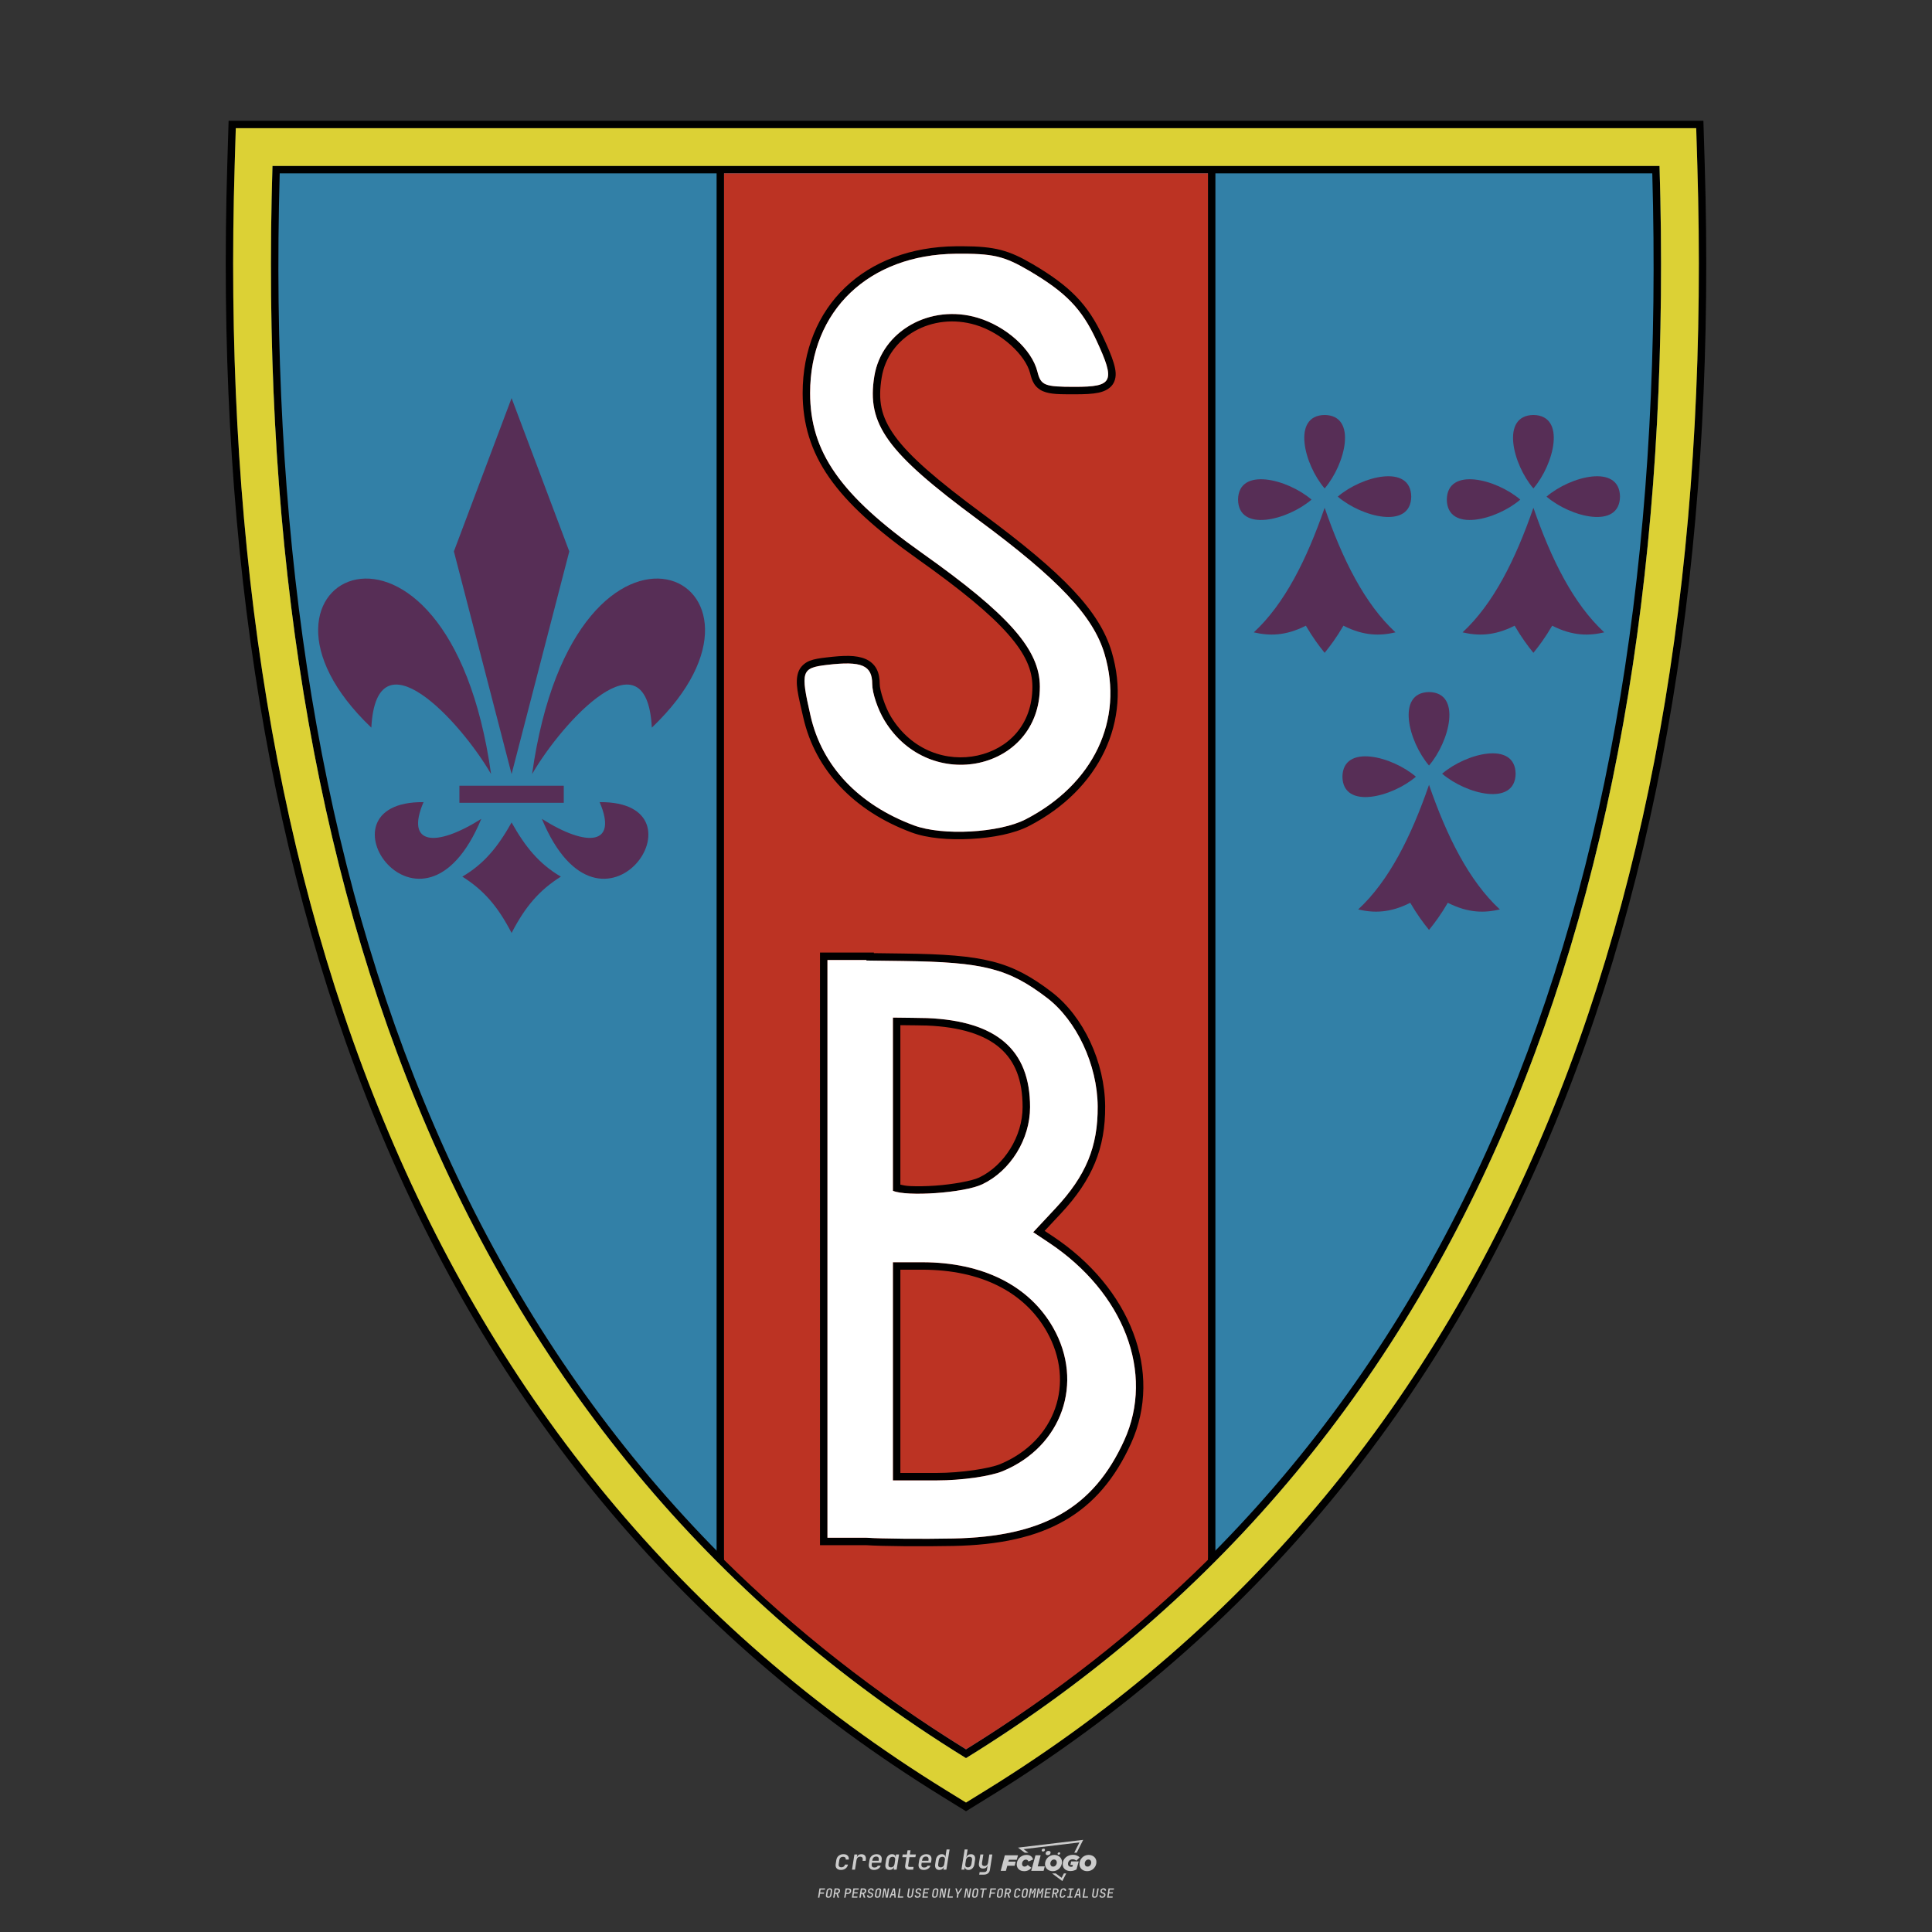 <?xml version="1.0" encoding="UTF-8"?>
<svg data-name="图层_1" xmlns="http://www.w3.org/2000/svg" version="1.1" viewBox="0 0 800 800">
  <rect x="0" y="0" width="800" height="800" fill="#333333" stroke="none"/>
  <!-- Created by @FCLOGO 2025-1-9 GMT+8 10:42:11 . https://fclogo.top/ -->
<!-- FOR PERSONAL USE ONLY NOT FOR COMMERCIAL USE -->
  <path d="M348.219,774.301c-.786,0-1.375-.217-1.768-.652-.393-.435-.528-1.03-.406-1.786l.252-1.648c.122-.755.45-1.35.984-1.785.534-.435,1.194-.652,1.98-.652.755,0,1.329.199,1.722.595.393.397.551.938.475,1.625h-1.236c.03-.359-.055-.637-.257-.836-.202-.198-.498-.297-.887-.297-.42,0-.763.117-1.03.349-.267.233-.435.563-.503.99l-.263,1.659c-.069.435-.006.769.189,1.002.195.233.502.349.921.349.389,0,.715-.099.979-.297.263-.198.436-.48.521-.847h1.236c-.137.687-.467,1.231-.99,1.631-.523.401-1.162.6-1.917.6ZM352.797,774.187l.996-6.294h1.19l-.195,1.19c.336-.87.973-1.304,1.911-1.304.671,0,1.169.208,1.493.624.324.416.429.986.315,1.71l-.069.423h-1.27l.057-.32c.069-.45.011-.795-.171-1.036-.183-.24-.477-.361-.881-.361-.405,0-.74.122-1.007.366-.267.245-.435.588-.503,1.03l-.63,3.971h-1.236ZM361.906,774.301c-.77,0-1.346-.223-1.728-.669s-.515-1.036-.401-1.768l.252-1.648c.084-.488.257-.915.521-1.282s.601-.651,1.013-.852c.412-.202.873-.304,1.385-.304.77,0,1.349.224,1.734.669.385.446.517,1.036.395,1.768l-.172,1.121h-3.845l-.092.526c-.153.954.217,1.431,1.11,1.431.717,0,1.175-.248,1.373-.744h1.225c-.168.534-.503.96-1.007,1.276-.504.317-1.091.475-1.763.475ZM361.231,770.216l-.046.286,2.655-.012.046-.286c.069-.466.013-.822-.166-1.07-.179-.248-.486-.372-.921-.372-.443,0-.795.126-1.059.378-.263.252-.433.611-.509,1.076ZM368.326,774.301c-.633,0-1.103-.212-1.408-.635s-.397-1.001-.274-1.734l.274-1.774c.115-.733.393-1.312.836-1.74.442-.427.98-.641,1.613-.641.465,0,.83.119,1.093.354.263.236.391.557.383.962h.023l.172-1.202h1.236l-.996,6.294h-1.225l.195-1.201h-.023c-.122.412-.351.734-.687.967s-.74.349-1.213.349ZM368.932,773.226c.389,0,.715-.119.978-.355.263-.236.429-.572.498-1.007l.252-1.648c.069-.427.01-.761-.177-1.002-.187-.24-.475-.36-.864-.36-.397,0-.725.118-.984.354-.26.236-.423.572-.492,1.007l-.252,1.648c-.069.443-.013.78.166,1.013.179.233.471.349.876.349ZM376.348,774.187c-.572,0-.994-.157-1.264-.469-.271-.312-.361-.751-.269-1.316l.538-3.387h-1.739l.171-1.122h1.74l.275-1.716h1.236l-.275,1.716h2.472l-.183,1.122h-2.461l-.538,3.387c-.076.442.099.664.526.664h1.717l-.172,1.121h-1.774ZM382.504,774.301c-.77,0-1.346-.223-1.728-.669s-.515-1.036-.401-1.768l.252-1.648c.084-.488.257-.915.521-1.282s.601-.651,1.013-.852c.412-.202.873-.304,1.385-.304.77,0,1.349.224,1.734.669.385.446.517,1.036.395,1.768l-.172,1.121h-3.845l-.092.526c-.153.954.217,1.431,1.11,1.431.717,0,1.175-.248,1.373-.744h1.225c-.168.534-.503.96-1.007,1.276-.504.317-1.091.475-1.763.475ZM381.829,770.216l-.046.286,2.655-.012.046-.286c.069-.466.013-.822-.166-1.07-.179-.248-.486-.372-.921-.372-.443,0-.795.126-1.059.378-.263.252-.433.611-.509,1.076ZM388.924,774.301c-.633,0-1.101-.212-1.402-.635-.301-.423-.395-1.001-.28-1.734l.274-1.774c.115-.733.393-1.312.836-1.74.442-.427.98-.641,1.613-.641.465,0,.83.119,1.093.354.263.236.391.557.383.962h.023l.206-1.465.298-1.796h1.236l-1.327,8.354h-1.225l.195-1.201h-.023c-.122.412-.351.734-.687.967s-.74.349-1.213.349ZM389.531,773.226c.389,0,.715-.119.978-.355.263-.236.429-.572.498-1.007l.252-1.648c.076-.427.019-.761-.172-1.002-.191-.24-.48-.36-.87-.36-.397,0-.725.118-.984.354-.26.236-.423.572-.492,1.007l-.252,1.648c-.076.443-.023.78.16,1.013s.477.349.881.349ZM401.017,774.301c-.473,0-.839-.116-1.099-.349-.26-.233-.385-.555-.378-.967h-.011l-.195,1.201h-1.224l1.327-8.354h1.236l-.286,1.796-.274,1.465h.046c.122-.412.353-.735.692-.967.34-.232.742-.349,1.208-.349.633,0,1.1.214,1.402.641.301.428.395,1.007.281,1.74l-.275,1.774c-.115.733-.395,1.31-.841,1.734-.446.423-.982.635-1.608.635ZM400.766,773.226c.397,0,.723-.116.979-.349.256-.233.422-.571.498-1.013l.252-1.648c.069-.435.011-.77-.171-1.007-.183-.236-.473-.354-.87-.354-.389,0-.715.12-.979.36s-.429.574-.498,1.002l-.252,1.648c-.069.435-.011.771.172,1.007.183.236.473.355.87.355ZM405.469,776.247l.172-1.064h1.934c.641,0,1.007-.302,1.099-.905l.103-.675.206-1.19h-.035c-.122.42-.347.744-.675.973-.328.229-.729.343-1.201.343-.626,0-1.093-.201-1.402-.601s-.41-.944-.303-1.631l.584-3.605h1.236l-.561,3.479c-.061.412,0,.732.183.961s.465.343.847.343c.389,0,.717-.122.984-.366.267-.244.431-.584.492-1.018l.538-3.399h1.236l-1.007,6.409c-.099.603-.37,1.078-.812,1.425-.443.347-1.0.521-1.671.521h-1.946ZM417.787,770.085h3.221l.537-1.855h-5.466l-1.708,6.442h2.147l.586-2.099h3.026l.439-1.708h-3.026l.244-.781ZM424.229,772.916c-.586,0-1.025-.39-1.025-1.123,0-.878.634-1.757,1.611-1.757.488,0,.878.244,1.025.781l1.952-.83c-.293-1.171-1.269-1.903-2.635-1.903-2.782,0-4.148,2.147-4.148,3.904s1.269,2.83,3.075,2.83c1.367,0,2.342-.586,2.977-1.415l-1.513-1.171c-.39.439-.83.683-1.318.683ZM430.915,768.231h-2.147l-1.757,6.442h5.124l.488-1.855h-2.928l1.22-4.587ZM439.748,771.013c0-1.659-1.318-2.928-3.221-2.928-2.196,0-3.807,1.806-3.807,3.807,0,1.659,1.318,2.928,3.221,2.928,2.196,0,3.807-1.806,3.807-3.807ZM434.917,771.696c0-.83.586-1.708,1.513-1.708.781,0,1.171.537,1.171,1.22,0,.83-.586,1.708-1.513,1.708-.781,0-1.171-.537-1.171-1.22ZM443.213,772.233h1.074l-.195.683c-.146.049-.342.098-.586.098-.683,0-1.269-.39-1.269-1.22,0-1.025.732-1.903,1.952-1.903.586,0,1.123.244,1.513.586l1.367-1.367c-.439-.537-1.513-1.074-2.733-1.074-2.587,0-4.295,1.757-4.295,3.855,0,2.05,1.611,2.879,3.221,2.879.927,0,1.855-.293,2.489-.683l.927-3.319h-3.123l-.342,1.464ZM450.777,768.084c-2.196,0-3.807,1.806-3.807,3.807,0,1.659,1.318,2.928,3.221,2.928,2.196,0,3.807-1.806,3.807-3.807,0-1.659-1.318-2.928-3.221-2.928ZM450.338,772.916c-.781,0-1.171-.537-1.171-1.22,0-.83.586-1.708,1.513-1.708.781,0,1.171.537,1.171,1.22,0,.83-.586,1.708-1.513,1.708ZM437.942,767.499c-.049.293.098.488.439.488s.537-.195.634-.488c.049-.244-.098-.488-.439-.488s-.586.244-.634.488ZM432.135,765.498c-.439,0-.732.244-.781.586s.098.586.537.586.732-.244.781-.586c.098-.342-.098-.586-.537-.586ZM433.013,767.303c-.098.537.146.878.83.878.634,0,1.074-.39,1.171-.878s-.146-.878-.83-.878c-.683,0-1.074.39-1.171.878ZM439.602,777.552l-2.44-1.806h-1.513l4.246,3.172,1.611-3.172h-.976l-.927,1.806ZM425.839,767.157l-2.001-1.464,23.132-2.782-2.147,4.246h1.025l2.684-5.319-26.988,3.221,2.782,2.099h1.513ZM338.719,785.785l.609-3.832h2.32l-.084.519h-1.764l-.184,1.145h1.627l-.084.525h-1.617l-.257,1.643h-.567ZM342.97,785.838c-.357,0-.623-.101-.798-.302-.175-.201-.234-.473-.178-.816l.268-1.701c.056-.343.203-.615.441-.816.238-.201.535-.302.892-.302s.623.1.798.299c.175.199.236.471.184.814l-.268,1.706c-.056.343-.204.615-.444.816-.24.201-.538.302-.895.302ZM343.049,785.334c.193,0,.348-.052.467-.158.119-.105.194-.257.226-.457l.268-1.701c.032-.199.005-.352-.079-.457-.084-.105-.222-.158-.415-.158s-.347.052-.465.158c-.117.105-.192.257-.223.457l-.268,1.701c-.032.2-.005.352.079.457s.22.158.409.158ZM344.996,785.785l.609-3.832h1.202c.238,0,.439.046.604.139.165.093.283.223.357.391s.091.366.052.593c-.038.259-.14.484-.304.675-.165.191-.366.321-.604.391l.535,1.643h-.619l-.478-1.575h-.541l-.247,1.575h-.567ZM345.888,783.707h.635c.189,0,.349-.056.48-.168.131-.112.211-.262.239-.451.032-.193,0-.345-.094-.459-.095-.114-.236-.171-.425-.171h-.635l-.2,1.249ZM349.545,785.785l.609-3.832h1.254c.371,0,.651.105.84.315.189.21.255.49.199.84-.038.234-.122.438-.249.611s-.29.307-.488.402c-.198.095-.419.142-.664.142h-.693l-.241,1.522h-.567ZM350.432,783.754h.693c.192,0,.357-.059.493-.176.136-.117.22-.274.252-.47s-.002-.352-.1-.47-.245-.176-.441-.176h-.688l-.21,1.291ZM352.747,785.785l.609-3.832h2.252l-.079.504h-1.695l-.173,1.087h1.512l-.079.499h-1.512l-.194,1.239h1.69l-.079.504h-2.252ZM355.843,785.785l.609-3.832h1.202c.238,0,.439.046.604.139.165.093.283.223.357.391s.091.366.052.593c-.038.259-.14.484-.304.675-.165.191-.366.321-.604.391l.535,1.643h-.619l-.478-1.575h-.541l-.247,1.575h-.567ZM356.736,783.707h.635c.189,0,.349-.056.48-.168.131-.112.211-.262.239-.451.032-.193,0-.345-.094-.459-.095-.114-.236-.171-.425-.171h-.635l-.2,1.249ZM360.132,785.838c-.385,0-.674-.095-.866-.286-.192-.191-.264-.451-.215-.779h.567c-.028.175.011.312.116.412.105.1.266.149.483.149.203,0,.37-.049.501-.147.131-.098.211-.233.239-.404.021-.15.001-.279-.06-.386-.061-.107-.158-.181-.291-.223l-.457-.136c-.266-.08-.462-.217-.588-.409-.126-.192-.17-.42-.131-.682.035-.21.112-.394.231-.551s.273-.28.462-.367.402-.131.64-.131c.35,0,.616.095.798.286.182.191.248.444.2.759h-.567c.028-.168-.003-.3-.092-.396-.089-.096-.23-.144-.422-.144-.189,0-.343.045-.462.134-.119.089-.189.214-.21.375-.025.151-.007.279.052.386s.158.181.294.223l.467.147c.262.081.456.217.58.409.124.193.165.422.123.688-.035.217-.116.406-.241.567-.126.161-.288.286-.485.375-.198.089-.419.134-.664.134ZM363.265,785.838c-.357,0-.623-.101-.798-.302-.175-.201-.234-.473-.178-.816l.268-1.701c.056-.343.203-.615.441-.816.238-.201.535-.302.892-.302s.623.1.798.299c.175.199.236.471.184.814l-.268,1.706c-.056.343-.204.615-.444.816-.24.201-.538.302-.895.302ZM363.344,785.334c.193,0,.348-.052.467-.158.119-.105.194-.257.226-.457l.268-1.701c.032-.199.005-.352-.079-.457-.084-.105-.222-.158-.415-.158s-.347.052-.465.158c-.117.105-.192.257-.223.457l-.268,1.701c-.032.2-.005.352.079.457s.22.158.409.158ZM365.275,785.785l.609-3.832h.709l.619,3.186c.007-.098.017-.217.029-.357.012-.14.027-.285.045-.435.018-.151.037-.289.058-.415l.315-1.979h.525l-.609,3.832h-.709l-.614-3.186c-.007.095-.017.209-.029.344s-.027.276-.045.423c-.018.147-.037.283-.058.409l-.315,2.01h-.53ZM368.225,785.785l1.585-3.832h.745l.373,3.832h-.562l-.073-.971h-1.087l-.388.971h-.593ZM369.385,784.342h.871l-.089-1.102c-.018-.196-.03-.365-.037-.509-.007-.143-.011-.243-.011-.299-.018.056-.052.156-.102.299s-.115.311-.192.504l-.441,1.107ZM371.721,785.785l.609-3.832h.567l-.525,3.312h1.674l-.079.52h-2.247ZM376.678,785.838c-.367,0-.634-.101-.8-.302-.166-.201-.221-.475-.165-.821l.436-2.761h.567l-.436,2.755c-.032.196-.008.35.071.462.079.112.214.168.407.168.193,0,.347-.056.465-.168.117-.112.192-.266.223-.462l.435-2.755h.567l-.436,2.761c-.056.35-.2.625-.433.824-.233.199-.533.299-.9.299ZM379.844,785.838c-.385,0-.674-.095-.866-.286-.192-.191-.264-.451-.215-.779h.567c-.028.175.011.312.116.412.105.1.266.149.483.149.203,0,.37-.049.501-.147.131-.098.211-.233.239-.404.021-.15.001-.279-.06-.386-.061-.107-.158-.181-.291-.223l-.457-.136c-.266-.08-.462-.217-.588-.409-.126-.192-.17-.42-.131-.682.035-.21.112-.394.231-.551s.273-.28.462-.367.402-.131.64-.131c.35,0,.616.095.798.286.182.191.248.444.2.759h-.567c.028-.168-.003-.3-.092-.396-.089-.096-.23-.144-.422-.144-.189,0-.343.045-.462.134-.119.089-.189.214-.21.375-.025.151-.007.279.052.386s.158.181.294.223l.467.147c.262.081.456.217.58.409.124.193.165.422.123.688-.035.217-.116.406-.241.567-.126.161-.288.286-.485.375-.198.089-.419.134-.664.134ZM381.906,785.785l.609-3.832h2.252l-.079.504h-1.695l-.173,1.087h1.512l-.079.499h-1.512l-.194,1.239h1.69l-.079.504h-2.252ZM386.943,785.838c-.357,0-.623-.101-.798-.302-.175-.201-.234-.473-.178-.816l.268-1.701c.056-.343.203-.615.441-.816.238-.201.535-.302.892-.302s.623.1.798.299c.175.199.236.471.184.814l-.268,1.706c-.056.343-.204.615-.444.816-.24.201-.538.302-.895.302ZM387.021,785.334c.193,0,.348-.052.467-.158.119-.105.194-.257.226-.457l.268-1.701c.032-.199.005-.352-.079-.457-.084-.105-.222-.158-.415-.158s-.347.052-.465.158c-.117.105-.192.257-.223.457l-.268,1.701c-.032.2-.005.352.079.457s.22.158.409.158ZM388.953,785.785l.609-3.832h.709l.619,3.186c.007-.098.017-.217.029-.357.012-.14.027-.285.045-.435.018-.151.037-.289.058-.415l.315-1.979h.525l-.609,3.832h-.709l-.614-3.186c-.007.095-.017.209-.029.344s-.027.276-.045.423c-.018.147-.037.283-.058.409l-.315,2.01h-.53ZM392.249,785.785l.609-3.832h.567l-.525,3.312h1.674l-.079.52h-2.247ZM396.117,785.785l.22-1.412-.751-2.42h.577l.446,1.449c.028.095.05.184.066.268.016.084.025.147.029.189.018-.042.046-.105.087-.189.04-.084.088-.173.144-.268l.898-1.449h.598l-1.528,2.42-.22,1.412h-.567ZM399.217,785.785l.609-3.832h.709l.619,3.186c.007-.098.017-.217.029-.357.012-.14.027-.285.044-.435.018-.151.037-.289.058-.415l.315-1.979h.525l-.609,3.832h-.709l-.614-3.186c-.007.095-.017.209-.029.344s-.027.276-.045.423c-.018.147-.037.283-.058.409l-.315,2.01h-.53ZM403.505,785.838c-.357,0-.623-.101-.798-.302-.175-.201-.234-.473-.178-.816l.268-1.701c.056-.343.203-.615.441-.816.238-.201.535-.302.892-.302.357,0,.623.1.798.299.175.199.236.471.184.814l-.268,1.706c-.056.343-.204.615-.444.816-.239.201-.538.302-.895.302ZM403.584,785.334c.193,0,.348-.052.467-.158.119-.105.194-.257.226-.457l.268-1.701c.032-.199.005-.352-.079-.457-.084-.105-.222-.158-.415-.158-.193,0-.347.052-.465.158-.117.105-.191.257-.223.457l-.268,1.701c-.032.2-.005.352.079.457.084.105.22.158.409.158ZM406.381,785.785l.525-3.312h-1.023l.084-.519h2.619l-.084.519h-1.029l-.525,3.312h-.567ZM409.518,785.785l.609-3.832h2.32l-.084.519h-1.764l-.184,1.145h1.627l-.084.525h-1.617l-.257,1.643h-.567ZM413.769,785.838c-.357,0-.623-.101-.798-.302-.175-.201-.234-.473-.178-.816l.268-1.701c.056-.343.203-.615.441-.816.238-.201.535-.302.892-.302.357,0,.623.1.798.299.175.199.236.471.184.814l-.268,1.706c-.056.343-.204.615-.444.816-.239.201-.538.302-.895.302ZM413.848,785.334c.193,0,.348-.052.467-.158.119-.105.194-.257.226-.457l.268-1.701c.032-.199.005-.352-.079-.457-.084-.105-.222-.158-.415-.158-.193,0-.347.052-.465.158-.117.105-.191.257-.223.457l-.268,1.701c-.032.2-.005.352.079.457.084.105.22.158.409.158ZM415.795,785.785l.609-3.832h1.202c.238,0,.439.046.604.139.164.093.283.223.357.391s.091.366.053.593c-.039.259-.14.484-.304.675-.165.191-.366.321-.604.391l.535,1.643h-.619l-.478-1.575h-.541l-.247,1.575h-.567ZM416.688,783.707h.635c.189,0,.349-.056.48-.168.131-.112.211-.262.239-.451.032-.193,0-.345-.095-.459-.094-.114-.236-.171-.425-.171h-.635l-.199,1.249ZM420.905,785.838c-.36,0-.631-.101-.811-.302-.18-.201-.242-.473-.186-.816l.268-1.701c.056-.346.206-.619.449-.819s.545-.299.906-.299c.357,0,.625.101.806.302.18.201.242.473.186.816h-.567c.031-.199.003-.352-.087-.457-.089-.105-.228-.158-.417-.158-.193,0-.351.052-.475.158-.124.105-.202.255-.234.451l-.268,1.706c-.032.2-.003.352.087.457.089.105.23.158.423.158s.35-.052.472-.158.199-.257.231-.457h.567c-.035.228-.115.425-.239.593s-.281.298-.47.388c-.189.091-.402.136-.64.136ZM424.034,785.838c-.357,0-.623-.101-.798-.302-.175-.201-.234-.473-.178-.816l.268-1.701c.056-.343.203-.615.441-.816.238-.201.535-.302.892-.302.357,0,.623.1.798.299.175.199.236.471.184.814l-.268,1.706c-.056.343-.204.615-.444.816-.239.201-.538.302-.895.302ZM424.112,785.334c.193,0,.348-.052.467-.158.119-.105.194-.257.226-.457l.268-1.701c.032-.199.005-.352-.079-.457-.084-.105-.222-.158-.415-.158-.193,0-.347.052-.465.158-.117.105-.191.257-.223.457l-.268,1.701c-.032.2-.005.352.079.457.084.105.22.158.409.158ZM425.965,785.785l.609-3.832h.687l.184,1.228c.021.119.037.23.047.333.011.103.019.183.026.239.018-.056.047-.136.089-.241.042-.105.091-.217.147-.336l.567-1.223h.709l-.609,3.832h-.535l.204-1.291c.025-.168.058-.352.1-.554.042-.201.087-.404.136-.609s.096-.4.142-.585c.045-.185.087-.348.126-.488l-.855,1.863h-.551l-.283-1.863c-.004.136-.011.295-.021.475s-.024.372-.039.575c-.016.203-.035.407-.058.611-.023.205-.048.396-.076.575l-.205,1.291h-.54ZM429.115,785.785l.609-3.832h.687l.184,1.228c.021.119.037.23.047.333.011.103.019.183.026.239.018-.056.047-.136.089-.241.042-.105.091-.217.147-.336l.567-1.223h.709l-.609,3.832h-.535l.204-1.291c.025-.168.058-.352.1-.554.042-.201.087-.404.136-.609s.096-.4.142-.585c.045-.185.087-.348.126-.488l-.855,1.863h-.551l-.283-1.863c-.004.136-.011.295-.021.475s-.024.372-.039.575c-.016.203-.035.407-.058.611-.023.205-.048.396-.076.575l-.205,1.291h-.54ZM432.411,785.785l.609-3.832h2.252l-.079.504h-1.696l-.173,1.087h1.512l-.079.499h-1.512l-.194,1.239h1.69l-.079.504h-2.252ZM435.507,785.785l.609-3.832h1.202c.238,0,.439.046.604.139.164.093.283.223.357.391s.091.366.053.593c-.039.259-.14.484-.304.675-.165.191-.366.321-.604.391l.535,1.643h-.619l-.478-1.575h-.541l-.247,1.575h-.567ZM436.4,783.707h.635c.189,0,.349-.056.48-.168.131-.112.211-.262.239-.451.032-.193,0-.345-.095-.459-.094-.114-.236-.171-.425-.171h-.635l-.199,1.249ZM439.801,785.838c-.36,0-.631-.101-.811-.302-.18-.201-.242-.473-.186-.816l.268-1.701c.056-.346.206-.619.449-.819s.545-.299.906-.299c.357,0,.625.101.806.302.18.201.242.473.186.816h-.567c.031-.199.003-.352-.087-.457-.089-.105-.228-.158-.417-.158-.193,0-.351.052-.475.158-.124.105-.202.255-.234.451l-.268,1.706c-.032.2-.003.352.087.457.089.105.23.158.423.158s.35-.052.472-.158.199-.257.231-.457h.567c-.035.228-.115.425-.239.593s-.281.298-.47.388c-.189.091-.402.136-.64.136ZM441.879,785.785l.079-.504h.777l.446-2.824h-.777l.084-.504h2.126l-.084.504h-.777l-.446,2.824h.777l-.079.504h-2.126ZM444.74,785.785l1.585-3.832h.745l.373,3.832h-.562l-.073-.971h-1.087l-.388.971h-.593ZM445.9,784.342h.871l-.089-1.102c-.017-.196-.03-.365-.037-.509-.007-.143-.01-.243-.01-.299-.018.056-.052.156-.102.299s-.115.311-.192.504l-.441,1.107ZM448.235,785.785l.609-3.832h.567l-.525,3.312h1.674l-.079.52h-2.247ZM453.193,785.838c-.368,0-.634-.101-.8-.302-.166-.201-.221-.475-.165-.821l.436-2.761h.567l-.436,2.755c-.032.196-.008.35.071.462.079.112.214.168.407.168s.347-.056.465-.168c.117-.112.192-.266.223-.462l.436-2.755h.567l-.436,2.761c-.056.35-.2.625-.433.824-.233.199-.533.299-.9.299ZM456.358,785.838c-.385,0-.674-.095-.866-.286-.193-.191-.264-.451-.215-.779h.567c-.028.175.011.312.115.412.105.1.266.149.483.149.203,0,.37-.049.501-.147s.211-.233.239-.404c.021-.15.001-.279-.06-.386s-.158-.181-.291-.223l-.457-.136c-.266-.08-.462-.217-.588-.409-.126-.192-.17-.42-.131-.682.035-.21.112-.394.231-.551s.273-.28.462-.367c.189-.087.402-.131.64-.131.35,0,.616.095.798.286.182.191.248.444.199.759h-.567c.028-.168-.003-.3-.092-.396-.089-.096-.23-.144-.423-.144-.189,0-.343.045-.462.134-.119.089-.189.214-.21.375-.025.151-.007.279.052.386s.158.181.294.223l.467.147c.262.081.456.217.58.409.124.193.165.422.124.688-.035.217-.116.406-.241.567-.126.161-.288.286-.485.375-.198.089-.419.134-.664.134ZM458.421,785.785l.609-3.832h2.252l-.079.504h-1.696l-.173,1.087h1.512l-.079.499h-1.512l-.194,1.239h1.69l-.079.504h-2.252Z" style="fill: #ccc;"/>
  <g id="layer1">
    <path id="path902" d="M112.819,68.718c-8.77,289.572,72.98,527.14,287.18,659.288,214.201-132.149,295.952-369.716,287.182-659.288H112.819Z" style="fill: #3280a7;"/>
    <path id="path924" d="M94.66,50l-.09,2.975-.46,15.178c-8.887,293.408,75.135,539.485,296.062,675.784l9.827,6.064,9.827-6.064c220.927-136.298,304.95-382.376,296.063-675.784l-.55-18.152H94.66ZM97.636,53.067h604.728l.46,15.178c8.867,292.773-74.788,537.466-294.608,673.081l-8.217,5.069-8.217-5.069C171.963,605.711,88.309,361.018,97.176,68.245l.46-15.178ZM112.819,68.718c-8.77,289.572,72.98,527.14,287.18,659.288,214.201-132.149,295.952-369.716,287.182-659.288H112.819ZM115.823,71.786h568.353c8.08,286.843-73.033,521.36-284.177,652.572C188.855,593.145,107.744,358.628,115.823,71.786Z"/>
    <path id="path926" d="M97.636,53.067l-.46,15.178c-8.867,292.773,74.787,537.466,294.606,673.081l8.217,5.069,8.217-5.069c219.819-135.615,303.475-380.308,294.608-673.081l-.46-15.178H97.636ZM112.819,68.718h574.362c8.77,289.572-72.981,527.14-287.182,659.288C185.799,595.858,104.049,358.291,112.819,68.718Z" style="fill: #dcd135;"/>
    <path id="path1469" d="M296.726,70.804v574.403l.918.9c.718.705,1.449,1.399,2.172,2.101V70.804h-3.09ZM500.184,70.804v577.402c.723-.701,1.454-1.396,2.172-2.101l.918-.9V70.804h-3.09Z"/>
    <path id="path1471" d="M299.816,71.786v574.11c29.517,29.169,62.834,55.42,100.183,78.462,37.349-23.042,70.667-49.294,100.184-78.463V71.786h-200.368Z" style="fill: #bc3323;"/>
    <g id="g1055">
      <path id="path977" d="M591.729,324.982c-7.42,21.472-16.58,39.789-29.331,51.597,6.24,1.464,13.012,1.585,21.554-2.757,2.891,4.939,5.384,8.286,7.777,11.237,2.394-2.951,4.887-6.298,7.777-11.237,8.542,4.341,15.314,4.221,21.554,2.757-12.751-11.808-21.912-30.125-29.331-51.597Z" style="fill: #572e56;"/>
      <path id="path997" d="M591.729,286.567c-13.681.207-8.52,20.48,0,30.422,8.52-9.941,13.681-30.214,0-30.422Z" style="fill: #572e56;"/>
      <path id="path997-4" d="M555.872,321.615c.207,13.681,20.48,8.52,30.422,0-9.941-8.52-30.214-13.681-30.422,0Z" style="fill: #572e56;"/>
      <path id="path997-4-6" d="M627.586,320.375c-.207,13.681-20.48,8.52-30.422,0,9.941-8.52,30.214-13.681,30.422,0Z" style="fill: #572e56;"/>
    </g>
    <g id="g1055-8">
      <path id="path977-9" d="M548.507,210.248c-7.42,21.472-16.58,39.789-29.331,51.597,6.24,1.464,13.012,1.585,21.554-2.757,2.891,4.939,5.384,8.286,7.777,11.237,2.394-2.951,4.887-6.298,7.777-11.237,8.542,4.341,15.314,4.221,21.554,2.757-12.751-11.808-21.912-30.125-29.331-51.597Z" style="fill: #572e56;"/>
      <path id="path997-1" d="M548.507,171.833c-13.681.207-8.52,20.48,0,30.422,8.52-9.941,13.681-30.214,0-30.422Z" style="fill: #572e56;"/>
      <path id="path997-4-3" d="M512.65,206.88c.207,13.681,20.48,8.52,30.422,0-9.941-8.52-30.214-13.681-30.422,0Z" style="fill: #572e56;"/>
      <path id="path997-4-6-7" d="M584.364,205.64c-.207,13.681-20.48,8.52-30.422,0,9.941-8.52,30.214-13.681,30.422,0Z" style="fill: #572e56;"/>
    </g>
    <g id="g1055-8-7">
      <path id="path977-9-8" d="M634.951,210.248c-7.42,21.472-16.58,39.789-29.331,51.597,6.24,1.464,13.012,1.585,21.554-2.757,2.891,4.939,5.384,8.286,7.777,11.237,2.394-2.951,4.887-6.298,7.777-11.237,8.542,4.341,15.314,4.221,21.554,2.757-12.751-11.808-21.912-30.125-29.331-51.597Z" style="fill: #572e56;"/>
      <path id="path997-1-8" d="M634.951,171.833c-13.681.207-8.52,20.48,0,30.422,8.52-9.941,13.681-30.214,0-30.422Z" style="fill: #572e56;"/>
      <path id="path997-4-3-0" d="M599.094,206.88c.207,13.681,20.48,8.52,30.422,0-9.941-8.52-30.214-13.681-30.422,0Z" style="fill: #572e56;"/>
      <path id="path997-4-6-7-8" d="M670.808,205.64c-.207,13.681-20.48,8.52-30.422,0,9.941-8.52,30.214-13.681,30.422,0Z" style="fill: #572e56;"/>
    </g>
    <g id="g1279">
      <path id="path1142" d="M211.837,164.85l-23.892,63.476,23.892,92.191,23.892-92.191-23.892-63.476Z" style="fill: #572e56;"/>
      <path id="path1175" d="M211.837,340.573c-5.657,10.109-11.418,17.171-20.401,22.419,8.983,5.662,14.743,12.416,20.401,23.324,5.657-10.907,11.418-17.662,20.401-23.324-8.983-5.248-14.743-12.309-20.401-22.419Z" style="fill: #572e56;"/>
      <polygon id="rect1209" points="190.23 325.353 233.444 325.353 233.444 325.353 233.444 332.419 233.444 332.419 190.23 332.419 190.23 332.419 190.23 325.353 190.23 325.353" style="fill: #572e56;"/>
      <path id="path1211" d="M203.346,320.517c-17.948-127.679-114.173-80.779-49.583-19.218,2.108-40.242,36.759-2.89,49.583,19.218Z" style="fill: #572e56;"/>
      <path id="path1211-4" d="M220.327,320.517c17.948-127.679,114.173-80.779,49.583-19.218-2.108-40.242-36.759-2.89-49.583,19.218Z" style="fill: #572e56;"/>
      <path id="path1243" d="M199.295,339.078c-18.886,11.947-31.555,10.837-23.917-6.931-46.78-.446-.918,66.731,23.917,6.931Z" style="fill: #572e56;"/>
      <path id="path1243-2" d="M224.379,339.078c18.886,11.947,31.555,10.837,23.917-6.931,46.78-.446.918,66.731-23.917,6.931Z" style="fill: #572e56;"/>
    </g>
    <path id="path1427" d="M398.629,101.969c-.891-.004-1.818 0-2.78.009-18.715.178-34.642,6.315-45.861,17.025-11.219,10.71-17.628,25.946-17.628,43.748,0,12.721,3.367,24.07,11.036,35.039,7.67,10.97,19.513,21.609,36.553,33.68,17.929,12.701,29.992,22.634,37.406,31.041,7.414,8.407,10.143,15.03,10.143,21.834,0,15.989-10.191,25.762-22.72,28.502-12.529,2.74-27.174-1.828-35.844-16.048-2.496-4.093-4.663-11.089-4.667-13.545-.003-2.235-.299-4.304-1.247-6.167-.948-1.863-2.621-3.362-4.601-4.206-3.96-1.688-8.944-1.51-16.259-.643-2.737.324-4.944.615-6.973,1.42-2.029.805-3.936,2.543-4.656,4.758-1.44,4.431-.031,9.378,2.102,18.728,4.981,21.831,20.996,38.675,44.727,47.523,6.64,2.476,15.706,3.201,24.727,2.711,9.021-.49,17.869-2.178,24.054-5.376,29.115-15.056,42.714-43.374,34.187-72.088-5.011-16.875-19.975-32.435-53.614-57.289-18.78-13.875-30.096-23.655-36.102-31.968-6.006-8.313-7.059-14.92-5.529-24.346,2.728-16.81,20.825-27.18,38.89-21.768,10.833,3.246,20.706,12.548,22.589,20.049.387,1.543.791,2.941,1.622,4.287s2.196,2.509,3.75,3.147c3.108,1.274,6.735,1.241,13.078,1.241,4.056,0,7.231-.107,9.89-.669,2.659-.562,5.215-1.846,6.369-4.328,1.155-2.482.746-5.097-.122-8.01-.868-2.913-2.35-6.333-4.362-10.666-6.261-13.48-13.601-21.056-29.13-30.185-9.901-5.82-15.654-7.389-29.026-7.442ZM398.616,105.057c13.113.02,17.77,1.316,27.475,7.021,15.278,8.98,21.817,15.737,27.892,28.817,7.968,17.156,6.978,19.285-8.973,19.285-12.59,0-14.009-.582-15.454-6.337-2.304-9.179-12.891-18.718-24.7-22.256-19.667-5.893-39.781,5.487-42.822,24.228-3.225,19.872,5.129,31.434,42.842,59.298,33.492,24.745,47.812,39.937,52.488,55.681,8.122,27.349-4.558,53.941-32.644,68.465-10.933,5.653-34.44,6.931-46.283,2.515-22.968-8.564-38.049-24.537-42.791-45.317-4.25-18.628-3.843-19.88,6.876-21.149,14.297-1.692,18.64.159,18.651,7.95.005,3.724,2.308,10.542,5.119,15.151,18.661,30.606,64.296,20.626,64.296-14.062,0-15.332-12.828-29.877-48.855-55.398-33.781-23.93-46.282-41.812-46.282-66.198,0-34.138,24.304-57.34,60.425-57.683.953-.009,1.865-.013,2.739-.012h0Z"/>
    <path id="path1429" d="M378.437,341.774c-22.968-8.564-38.05-24.536-42.791-45.316-4.25-18.628-3.843-19.88,6.876-21.149,14.297-1.693,18.64.159,18.651,7.95.005,3.724,2.309,10.542,5.119,15.151,18.661,30.606,64.296,20.625,64.296-14.063,0-15.332-12.827-29.877-48.855-55.399-33.781-23.93-46.283-41.812-46.283-66.198,0-34.138,24.305-57.339,60.425-57.683,15.254-.145,19.862.924,30.215,7.009,15.278,8.98,21.817,15.737,27.892,28.818,7.968,17.156,6.978,19.285-8.974,19.285-12.59,0-14.009-.582-15.454-6.338-2.304-9.179-12.89-18.718-24.699-22.256-19.667-5.893-39.781,5.488-42.822,24.229-3.225,19.872,5.129,31.435,42.842,59.299,33.492,24.745,47.812,39.937,52.488,55.681,8.122,27.349-4.557,53.941-32.643,68.465-10.933,5.653-34.441,6.931-46.284,2.514h0Z" style="fill: #fff;"/>
    <path id="path1421" d="M339.544,394.433v245.396h19.128c7.062.445,23.031.575,36.042.319,18.995-.374,34.092-3.595,46.16-10.519,12.068-6.924,20.923-17.539,27.474-31.962,13.349-29.391-.247-64.381-32.389-85.735l-3.394-2.255,6.785-7.256c12.947-13.862,18.406-27.033,18.272-44.357-.141-18.189-8.943-37.215-22.219-47.341-8.155-6.22-15.232-10.22-24.413-12.566-9.181-2.346-20.32-3.1-37.096-3.32l-12.039-.157v-.248h-22.311ZM342.633,397.521h16.133v.212l15.086.197c33.397.436,43.704,3.069,59.674,15.25,12.279,9.366,20.871,27.735,21.004,44.911.13,16.699-4.842,28.731-17.441,42.22l-9.269,9.926,6.43,4.273c31.193,20.724,43.926,54.049,31.284,81.883-12.714,27.993-33.524,39.933-70.879,40.669-12.995.256-29.145.112-35.889-.32h-16.133v-239.22ZM369.737,421.365v71.714c5.589,2.496,29.401.94,37.041-2.708,11.654-5.564,19.752-18.658,19.752-31.94,0-23.7-13.836-35.675-42.595-36.865-2.318-.096-9.317-.115-14.197-.201ZM372.824,424.5c4.311.051,9.366.086,10.981.153,13.972.578,23.883,3.785,30.189,9.242s9.445,13.285,9.445,24.534c0,12.025-7.538,24.165-17.993,29.157-2.848,1.36-10.77,2.845-18.175,3.364-3.702.26-7.343.328-10.316.188-2.061-.097-3.036-.371-4.131-.607v-66.03ZM369.737,522.656v90.351h18.152c10.344,0,22.164-1.675,27.477-3.895v-.008c24.384-10.188,33.623-36.565,20.761-59.273-9.892-17.465-29.164-27.137-54.128-27.167l-12.263-.008ZM372.824,525.75l9.171.005c24.168.029,42.156,9.206,51.441,25.599,12.043,21.263,3.63,45.337-19.26,54.901l-.025.011c-4.331,1.802-16.264,3.653-26.263,3.653h-15.064v-84.169Z"/>
    <path id="path1423" d="M342.633,397.521v239.219h16.133c6.744.432,22.895.576,35.89.321,37.355-.736,58.164-12.676,70.879-40.669,12.642-27.834-.09-61.159-31.284-81.883l-6.431-4.272,9.27-9.926c12.598-13.489,17.569-25.521,17.44-42.22-.133-17.175-8.724-35.544-21.003-44.91-15.97-12.181-26.276-14.814-59.674-15.25l-15.087-.197v-.211h-16.133ZM369.737,421.365c4.88.086,11.881.105,14.198.201,28.759,1.19,42.595,13.165,42.595,36.865,0,13.281-8.099,26.375-19.752,31.94-7.64,3.648-31.451,5.204-37.041,2.708v-71.715ZM369.737,522.657l12.263.008c24.964.03,44.236,9.702,54.128,27.167,12.861,22.708,3.623,49.085-20.761,59.273v.008c-5.313,2.22-17.132,3.895-27.477,3.895h-18.153v-90.35Z" style="fill: #fff;"/>
  </g>
</svg>
